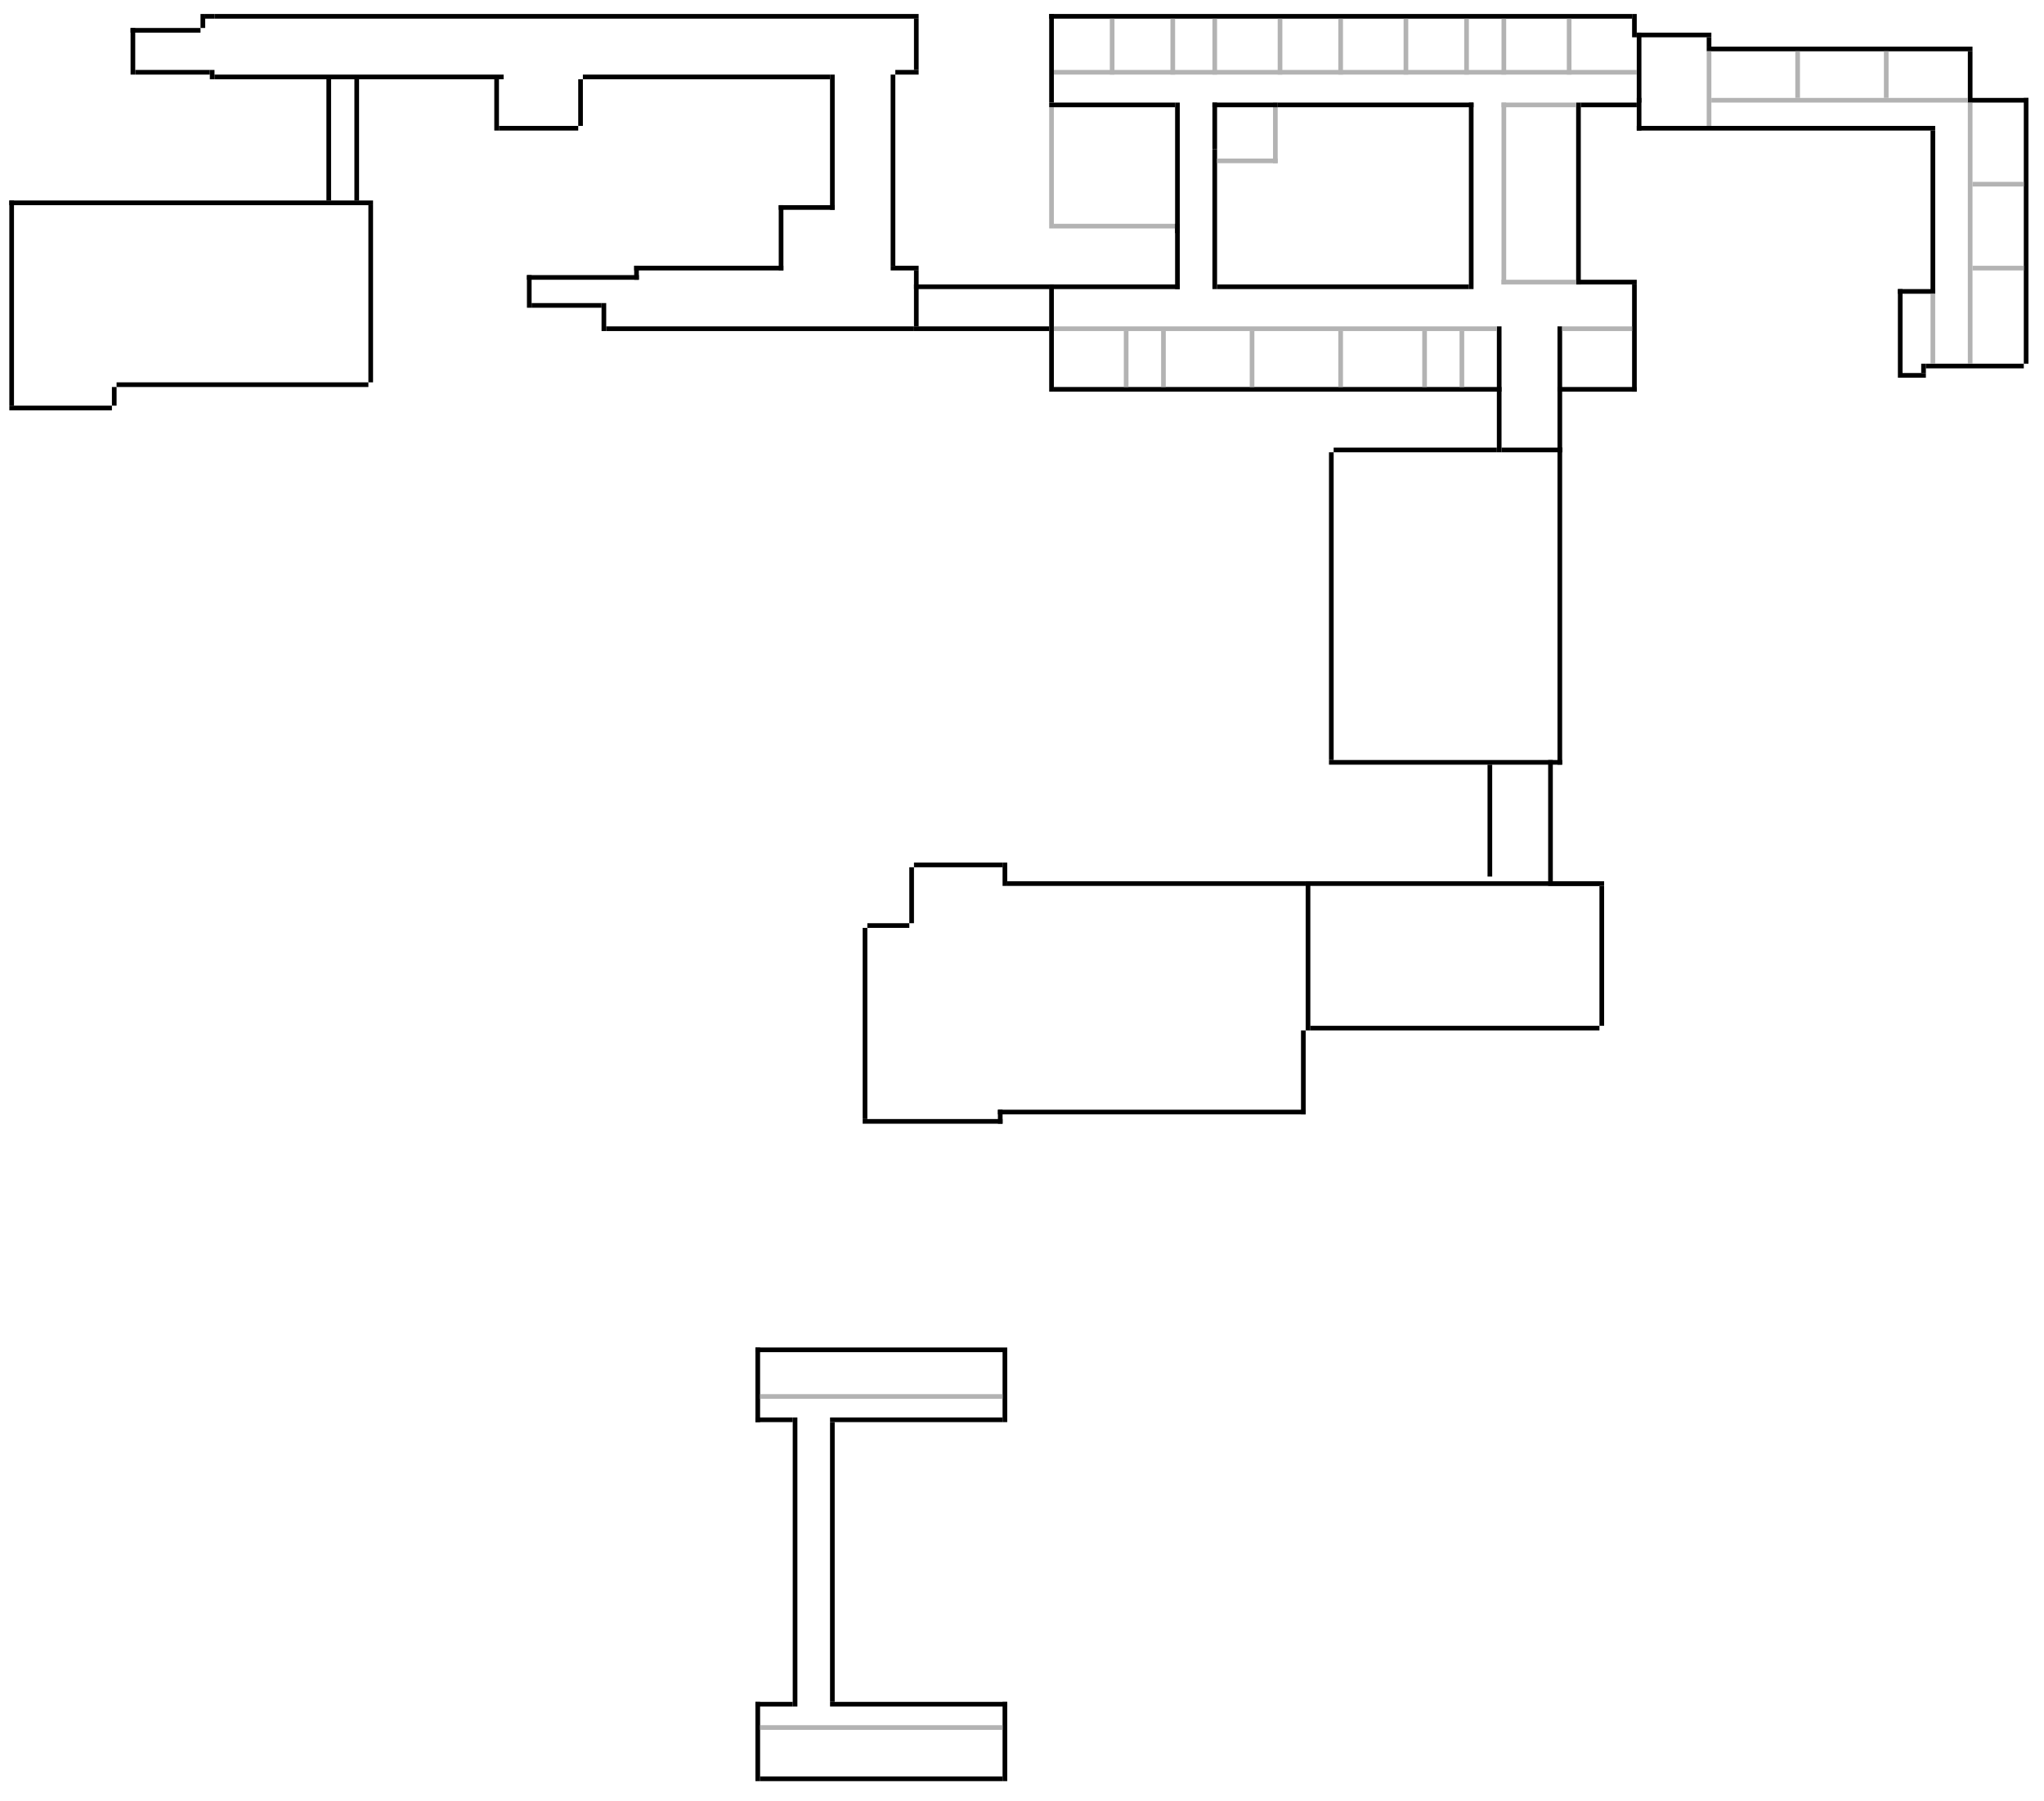<?xml version="1.0" encoding="utf-8"?>
<!-- Generator: Adobe Illustrator 16.0.0, SVG Export Plug-In . SVG Version: 6.00 Build 0)  -->
<!DOCTYPE svg PUBLIC "-//W3C//DTD SVG 1.1//EN" "http://www.w3.org/Graphics/SVG/1.1/DTD/svg11.dtd">
<svg version="1.1" id="图层_1" xmlns="http://www.w3.org/2000/svg" xmlns:xlink="http://www.w3.org/1999/xlink" x="0px" y="0px"
	 width="438.333px" height="386.331px" viewBox="0 0 438.333 386.331" enable-background="new 0 0 438.333 386.331"
	 xml:space="preserve">
<line fill="none" stroke="#000000" stroke-miterlimit="10" x1="2.5" y1="43" x2="2.5" y2="87"/>
<line fill="none" stroke="#000000" stroke-miterlimit="10" x1="2" y1="43.5" x2="80" y2="43.5"/>
<line fill="none" stroke="#000000" stroke-miterlimit="10" x1="79.5" y1="44" x2="79.5" y2="82"/>
<line fill="none" stroke="#000000" stroke-miterlimit="10" x1="79" y1="82.5" x2="25" y2="82.5"/>
<line fill="none" stroke="#000000" stroke-miterlimit="10" x1="24.5" y1="83" x2="24.5" y2="87"/>
<line fill="none" stroke="#000000" stroke-miterlimit="10" x1="24" y1="87.5" x2="2" y2="87.5"/>
<line fill="none" stroke="#000000" stroke-miterlimit="10" x1="46" y1="3.5" x2="197" y2="3.5"/>
<line fill="none" stroke="#000000" stroke-miterlimit="10" x1="196.5" y1="4" x2="196.5" y2="15"/>
<line fill="none" stroke="#000000" stroke-miterlimit="10" x1="197" y1="15.5" x2="192" y2="15.5"/>
<line fill="none" stroke="#000000" stroke-miterlimit="10" x1="191.5" y1="16" x2="191.5" y2="57"/>
<line fill="none" stroke="#000000" stroke-miterlimit="10" x1="191" y1="57.5" x2="197" y2="57.5"/>
<line fill="none" stroke="#000000" stroke-miterlimit="10" x1="196.5" y1="58" x2="196.5" y2="70"/>
<line fill="none" stroke="#000000" stroke-miterlimit="10" x1="196" y1="70.5" x2="130" y2="70.5"/>
<line fill="none" stroke="#000000" stroke-miterlimit="10" x1="129.5" y1="71" x2="129.5" y2="65"/>
<line fill="none" stroke="#000000" stroke-miterlimit="10" x1="129" y1="65.5" x2="114" y2="65.5"/>
<line fill="none" stroke="#000000" stroke-miterlimit="10" x1="113.5" y1="66" x2="113.5" y2="59"/>
<line fill="none" stroke="#000000" stroke-miterlimit="10" x1="113" y1="59.5" x2="137" y2="59.5"/>
<line fill="none" stroke="#000000" stroke-miterlimit="10" x1="136.5" y1="60" x2="136.5" y2="57"/>
<line fill="none" stroke="#000000" stroke-miterlimit="10" x1="136" y1="57.5" x2="168" y2="57.5"/>
<line fill="none" stroke="#000000" stroke-miterlimit="10" x1="167.5" y1="58" x2="167.5" y2="44"/>
<line fill="none" stroke="#000000" stroke-miterlimit="10" x1="167" y1="44.5" x2="179" y2="44.5"/>
<line fill="none" stroke="#000000" stroke-miterlimit="10" x1="178.5" y1="45" x2="178.5" y2="16"/>
<line fill="none" stroke="#000000" stroke-miterlimit="10" x1="178" y1="16.5" x2="125" y2="16.5"/>
<line fill="none" stroke="#000000" stroke-miterlimit="10" x1="124.5" y1="17" x2="124.5" y2="27"/>
<line fill="none" stroke="#000000" stroke-miterlimit="10" x1="124" y1="27.5" x2="107" y2="27.5"/>
<line fill="none" stroke="#000000" stroke-miterlimit="10" x1="106.5" y1="28" x2="106.5" y2="17"/>
<line fill="none" stroke="#000000" stroke-miterlimit="10" x1="108" y1="16.5" x2="46" y2="16.5"/>
<line fill="none" stroke="#000000" stroke-miterlimit="10" x1="45.5" y1="17" x2="45.5" y2="15"/>
<line fill="none" stroke="#000000" stroke-miterlimit="10" x1="45" y1="15.5" x2="29" y2="15.5"/>
<line fill="none" stroke="#000000" stroke-miterlimit="10" x1="28.5" y1="16" x2="28.5" y2="6"/>
<line fill="none" stroke="#000000" stroke-miterlimit="10" x1="28" y1="6.5" x2="43" y2="6.5"/>
<line fill="none" stroke="#000000" stroke-miterlimit="10" x1="46" y1="3.5" x2="44" y2="3.5"/>
<line fill="none" stroke="#000000" stroke-miterlimit="10" x1="43.5" y1="3" x2="43.5" y2="6"/>
<line fill="none" stroke="#000000" stroke-miterlimit="10" x1="225" y1="3.5" x2="350" y2="3.5"/>
<line fill="none" stroke="#000000" stroke-miterlimit="10" x1="351.5" y1="7" x2="351.5" y2="22"/>
<line fill="none" stroke="#000000" stroke-miterlimit="10" x1="351" y1="22.5" x2="339" y2="22.5"/>
<line fill="none" stroke="#000000" stroke-miterlimit="10" x1="338.5" y1="22" x2="338.5" y2="61"/>
<line fill="none" stroke="#000000" stroke-miterlimit="10" x1="338" y1="60.5" x2="351" y2="60.5"/>
<line fill="none" stroke="#000000" stroke-miterlimit="10" x1="350.5" y1="61" x2="350.5" y2="84"/>
<line fill="none" stroke="#000000" stroke-miterlimit="10" x1="322" y1="83.5" x2="226" y2="83.5"/>
<line fill="none" stroke="#000000" stroke-miterlimit="10" x1="225.5" y1="84" x2="225.5" y2="61"/>
<line fill="none" stroke="#000000" stroke-miterlimit="10" x1="225" y1="61.5" x2="253" y2="61.5"/>
<line fill="none" stroke="#000000" stroke-miterlimit="10" x1="252.5" y1="62" x2="252.5" y2="48"/>
<line fill="none" stroke="#B3B3B3" stroke-miterlimit="10" x1="252" y1="48.5" x2="226" y2="48.5"/>
<line fill="none" stroke="#B3B3B3" stroke-miterlimit="10" x1="225.5" y1="49" x2="225.5" y2="23"/>
<line fill="none" stroke="#000000" stroke-miterlimit="10" x1="351" y1="7.5" x2="367" y2="7.5"/>
<line fill="none" stroke="#000000" stroke-miterlimit="10" x1="366.5" y1="8" x2="366.5" y2="10"/>
<line fill="none" stroke="#000000" stroke-miterlimit="10" x1="366" y1="10.5" x2="423" y2="10.5"/>
<line fill="none" stroke="#000000" stroke-miterlimit="10" x1="422.5" y1="11" x2="422.5" y2="22"/>
<line fill="none" stroke="#000000" stroke-miterlimit="10" x1="422" y1="21.5" x2="435" y2="21.5"/>
<line fill="none" stroke="#000000" stroke-miterlimit="10" x1="434.5" y1="21" x2="434.5" y2="78"/>
<line fill="none" stroke="#000000" stroke-miterlimit="10" x1="434" y1="78.5" x2="413" y2="78.5"/>
<line fill="none" stroke="#000000" stroke-miterlimit="10" x1="412.5" y1="78" x2="412.5" y2="80"/>
<line fill="none" stroke="#000000" stroke-miterlimit="10" x1="413" y1="80.5" x2="408" y2="80.5"/>
<line fill="none" stroke="#000000" stroke-miterlimit="10" x1="407.5" y1="81" x2="407.5" y2="62"/>
<line fill="none" stroke="#000000" stroke-miterlimit="10" x1="407" y1="62.5" x2="415" y2="62.5"/>
<line fill="none" stroke="#000000" stroke-miterlimit="10" x1="414.5" y1="63" x2="414.5" y2="28"/>
<line fill="none" stroke="#000000" stroke-miterlimit="10" x1="415" y1="27.5" x2="351" y2="27.5"/>
<line fill="none" stroke="#000000" stroke-miterlimit="10" x1="350.5" y1="8" x2="350.5" y2="3"/>
<line fill="none" stroke="#000000" stroke-miterlimit="10" x1="315.5" y1="22" x2="315.5" y2="62"/>
<line fill="none" stroke="#000000" stroke-miterlimit="10" x1="315" y1="61.5" x2="261" y2="61.5"/>
<line fill="none" stroke="#000000" stroke-miterlimit="10" x1="260.5" y1="62" x2="260.5" y2="32"/>
<line fill="none" stroke="#B3B3B3" stroke-miterlimit="10" x1="261" y1="34.5" x2="274" y2="34.5"/>
<line fill="none" stroke="#B3B3B3" stroke-miterlimit="10" x1="273.5" y1="35" x2="273.5" y2="22"/>
<line fill="none" stroke="#000000" stroke-miterlimit="10" x1="274" y1="22.5" x2="316" y2="22.5"/>
<line fill="none" stroke="#000000" stroke-miterlimit="10" x1="351.5" y1="28" x2="351.5" y2="21"/>
<line fill="none" stroke="#000000" stroke-miterlimit="10" x1="334.5" y1="70" x2="334.5" y2="97"/>
<line fill="none" stroke="#000000" stroke-miterlimit="10" x1="335" y1="96.5" x2="322" y2="96.5"/>
<line fill="none" stroke="#000000" stroke-miterlimit="10" x1="321.5" y1="97" x2="321.5" y2="70"/>
<line fill="none" stroke="#000000" stroke-miterlimit="10" x1="321" y1="96.5" x2="286" y2="96.5"/>
<line fill="none" stroke="#000000" stroke-miterlimit="10" x1="285.5" y1="97" x2="285.5" y2="163"/>
<line fill="none" stroke="#000000" stroke-miterlimit="10" x1="285" y1="163.5" x2="335" y2="163.5"/>
<line fill="none" stroke="#000000" stroke-miterlimit="10" x1="334.5" y1="164" x2="334.5" y2="96"/>
<line fill="none" stroke="#000000" stroke-miterlimit="10" x1="319.5" y1="164" x2="319.5" y2="188"/>
<line fill="none" stroke="#000000" stroke-miterlimit="10" x1="332.5" y1="189" x2="332.5" y2="163"/>
<line fill="none" stroke="#000000" stroke-miterlimit="10" x1="332" y1="189.5" x2="344" y2="189.5"/>
<line fill="none" stroke="#000000" stroke-miterlimit="10" x1="343.5" y1="190" x2="343.5" y2="220"/>
<line fill="none" stroke="#000000" stroke-miterlimit="10" x1="343" y1="220.5" x2="281" y2="220.5"/>
<line fill="none" stroke="#000000" stroke-miterlimit="10" x1="280.5" y1="221" x2="280.5" y2="189"/>
<line fill="none" stroke="#000000" stroke-miterlimit="10" x1="280" y1="189.5" x2="343" y2="189.5"/>
<line fill="none" stroke="#000000" stroke-miterlimit="10" x1="280" y1="189.5" x2="216" y2="189.5"/>
<line fill="none" stroke="#000000" stroke-miterlimit="10" x1="215.5" y1="190" x2="215.5" y2="185"/>
<line fill="none" stroke="#000000" stroke-miterlimit="10" x1="215" y1="185.5" x2="196" y2="185.5"/>
<line fill="none" stroke="#000000" stroke-miterlimit="10" x1="195.5" y1="186" x2="195.5" y2="198"/>
<line fill="none" stroke="#000000" stroke-miterlimit="10" x1="195" y1="198.5" x2="186" y2="198.5"/>
<line fill="none" stroke="#000000" stroke-miterlimit="10" x1="185.5" y1="199" x2="185.5" y2="240"/>
<line fill="none" stroke="#000000" stroke-miterlimit="10" x1="185" y1="240.5" x2="215" y2="240.5"/>
<line fill="none" stroke="#000000" stroke-miterlimit="10" x1="214.5" y1="241" x2="214.5" y2="238"/>
<line fill="none" stroke="#000000" stroke-miterlimit="10" x1="214" y1="238.5" x2="280" y2="238.5"/>
<line fill="none" stroke="#000000" stroke-miterlimit="10" x1="279.5" y1="239" x2="279.5" y2="221"/>
<line fill="none" stroke="#000000" stroke-miterlimit="10" x1="162" y1="289.5" x2="216" y2="289.5"/>
<line fill="none" stroke="#000000" stroke-miterlimit="10" x1="215.5" y1="290" x2="215.5" y2="305"/>
<line fill="none" stroke="#000000" stroke-miterlimit="10" x1="215" y1="304.5" x2="178" y2="304.5"/>
<line fill="none" stroke="#000000" stroke-miterlimit="10" x1="178.5" y1="305" x2="178.5" y2="365"/>
<line fill="none" stroke="#000000" stroke-miterlimit="10" x1="178" y1="365.5" x2="216" y2="365.5"/>
<line fill="none" stroke="#000000" stroke-miterlimit="10" x1="215.5" y1="365" x2="215.5" y2="382"/>
<line fill="none" stroke="#000000" stroke-miterlimit="10" x1="215" y1="381.5" x2="163" y2="381.5"/>
<line fill="none" stroke="#000000" stroke-miterlimit="10" x1="70.5" y1="17" x2="70.5" y2="43"/>
<line fill="none" stroke="#000000" stroke-miterlimit="10" x1="170.5" y1="304" x2="170.5" y2="366"/>
<line fill="none" stroke="#000000" stroke-miterlimit="10" x1="76.5" y1="43" x2="76.5" y2="17"/>
<line fill="none" stroke="#000000" stroke-miterlimit="10" x1="196" y1="61.5" x2="225" y2="61.5"/>
<line fill="none" stroke="#000000" stroke-miterlimit="10" x1="196" y1="70.5" x2="225" y2="70.5"/>
<line fill="none" stroke="#000000" stroke-miterlimit="10" x1="274" y1="22.5" x2="260" y2="22.5"/>
<line fill="none" stroke="#000000" stroke-miterlimit="10" x1="260.5" y1="22" x2="260.5" y2="32"/>
<line fill="none" stroke="#000000" stroke-miterlimit="10" x1="252.5" y1="50" x2="252.5" y2="22"/>
<line fill="none" stroke="#000000" stroke-miterlimit="10" x1="225" y1="22.5" x2="252" y2="22.5"/>
<line fill="none" stroke="#000000" stroke-miterlimit="10" x1="225.5" y1="22" x2="225.5" y2="3"/>
<line fill="none" stroke="#B3B3B3" stroke-miterlimit="10" x1="226" y1="15.5" x2="351" y2="15.5"/>
<line fill="none" stroke="#B3B3B3" stroke-miterlimit="10" x1="338" y1="22.5" x2="322" y2="22.5"/>
<line fill="none" stroke="#B3B3B3" stroke-miterlimit="10" x1="322.5" y1="22" x2="322.5" y2="61"/>
<line fill="none" stroke="#B3B3B3" stroke-miterlimit="10" x1="322" y1="60.5" x2="338" y2="60.5"/>
<line fill="none" stroke="#B3B3B3" stroke-miterlimit="10" x1="322.5" y1="16" x2="322.5" y2="4"/>
<line fill="none" stroke="#B3B3B3" stroke-miterlimit="10" x1="336.5" y1="16" x2="336.5" y2="4"/>
<line fill="none" stroke="#B3B3B3" stroke-miterlimit="10" x1="251.5" y1="16" x2="251.5" y2="4"/>
<line fill="none" stroke="#B3B3B3" stroke-miterlimit="10" x1="238.5" y1="16" x2="238.5" y2="4"/>
<line fill="none" stroke="#B3B3B3" stroke-miterlimit="10" x1="260.5" y1="4" x2="260.5" y2="16"/>
<line fill="none" stroke="#B3B3B3" stroke-miterlimit="10" x1="314.5" y1="4" x2="314.5" y2="16"/>
<line fill="none" stroke="#B3B3B3" stroke-miterlimit="10" x1="274.5" y1="16" x2="274.5" y2="4"/>
<line fill="none" stroke="#B3B3B3" stroke-miterlimit="10" x1="287.5" y1="16" x2="287.5" y2="4"/>
<line fill="none" stroke="#B3B3B3" stroke-miterlimit="10" x1="301.5" y1="16" x2="301.5" y2="4"/>
<line fill="none" stroke="#000000" stroke-miterlimit="10" x1="334" y1="83.5" x2="351" y2="83.5"/>
<line fill="none" stroke="#B3B3B3" stroke-miterlimit="10" x1="335" y1="70.5" x2="350" y2="70.5"/>
<line fill="none" stroke="#B3B3B3" stroke-miterlimit="10" x1="321" y1="70.5" x2="226" y2="70.5"/>
<line fill="none" stroke="#B3B3B3" stroke-miterlimit="10" x1="241.5" y1="83" x2="241.5" y2="71"/>
<line fill="none" stroke="#B3B3B3" stroke-miterlimit="10" x1="249.5" y1="71" x2="249.5" y2="83"/>
<line fill="none" stroke="#B3B3B3" stroke-miterlimit="10" x1="268.5" y1="71" x2="268.5" y2="83"/>
<line fill="none" stroke="#B3B3B3" stroke-miterlimit="10" x1="287.5" y1="71" x2="287.5" y2="83"/>
<line fill="none" stroke="#B3B3B3" stroke-miterlimit="10" x1="313.5" y1="71" x2="313.5" y2="83"/>
<line fill="none" stroke="#B3B3B3" stroke-miterlimit="10" x1="305.5" y1="71" x2="305.5" y2="83"/>
<line fill="none" stroke="#000000" stroke-miterlimit="10" x1="162.5" y1="289" x2="162.5" y2="305"/>
<line fill="none" stroke="#000000" stroke-miterlimit="10" x1="162.5" y1="365" x2="162.5" y2="382"/>
<line fill="none" stroke="#000000" stroke-miterlimit="10" x1="162" y1="304.5" x2="170" y2="304.5"/>
<line fill="none" stroke="#000000" stroke-miterlimit="10" x1="162" y1="365.5" x2="170" y2="365.5"/>
<line fill="none" stroke="#B3B3B3" stroke-miterlimit="10" x1="163" y1="370.5" x2="215" y2="370.5"/>
<line fill="none" stroke="#B3B3B3" stroke-miterlimit="10" x1="163" y1="299.5" x2="215" y2="299.5"/>
<line fill="none" stroke="#B3B3B3" stroke-miterlimit="10" x1="366.5" y1="11" x2="366.5" y2="27"/>
<line fill="none" stroke="#B3B3B3" stroke-miterlimit="10" x1="367" y1="21.5" x2="422" y2="21.5"/>
<line fill="none" stroke="#B3B3B3" stroke-miterlimit="10" x1="422.5" y1="22" x2="422.5" y2="78"/>
<line fill="none" stroke="#B3B3B3" stroke-miterlimit="10" x1="414.5" y1="63" x2="414.5" y2="78"/>
<line fill="none" stroke="#B3B3B3" stroke-miterlimit="10" x1="404.5" y1="21" x2="404.5" y2="11"/>
<line fill="none" stroke="#B3B3B3" stroke-miterlimit="10" x1="385.5" y1="21" x2="385.5" y2="11"/>
<line fill="none" stroke="#B3B3B3" stroke-miterlimit="10" x1="423" y1="39.5" x2="434" y2="39.5"/>
<line fill="none" stroke="#B3B3B3" stroke-miterlimit="10" x1="423" y1="57.5" x2="434" y2="57.5"/>
</svg>

